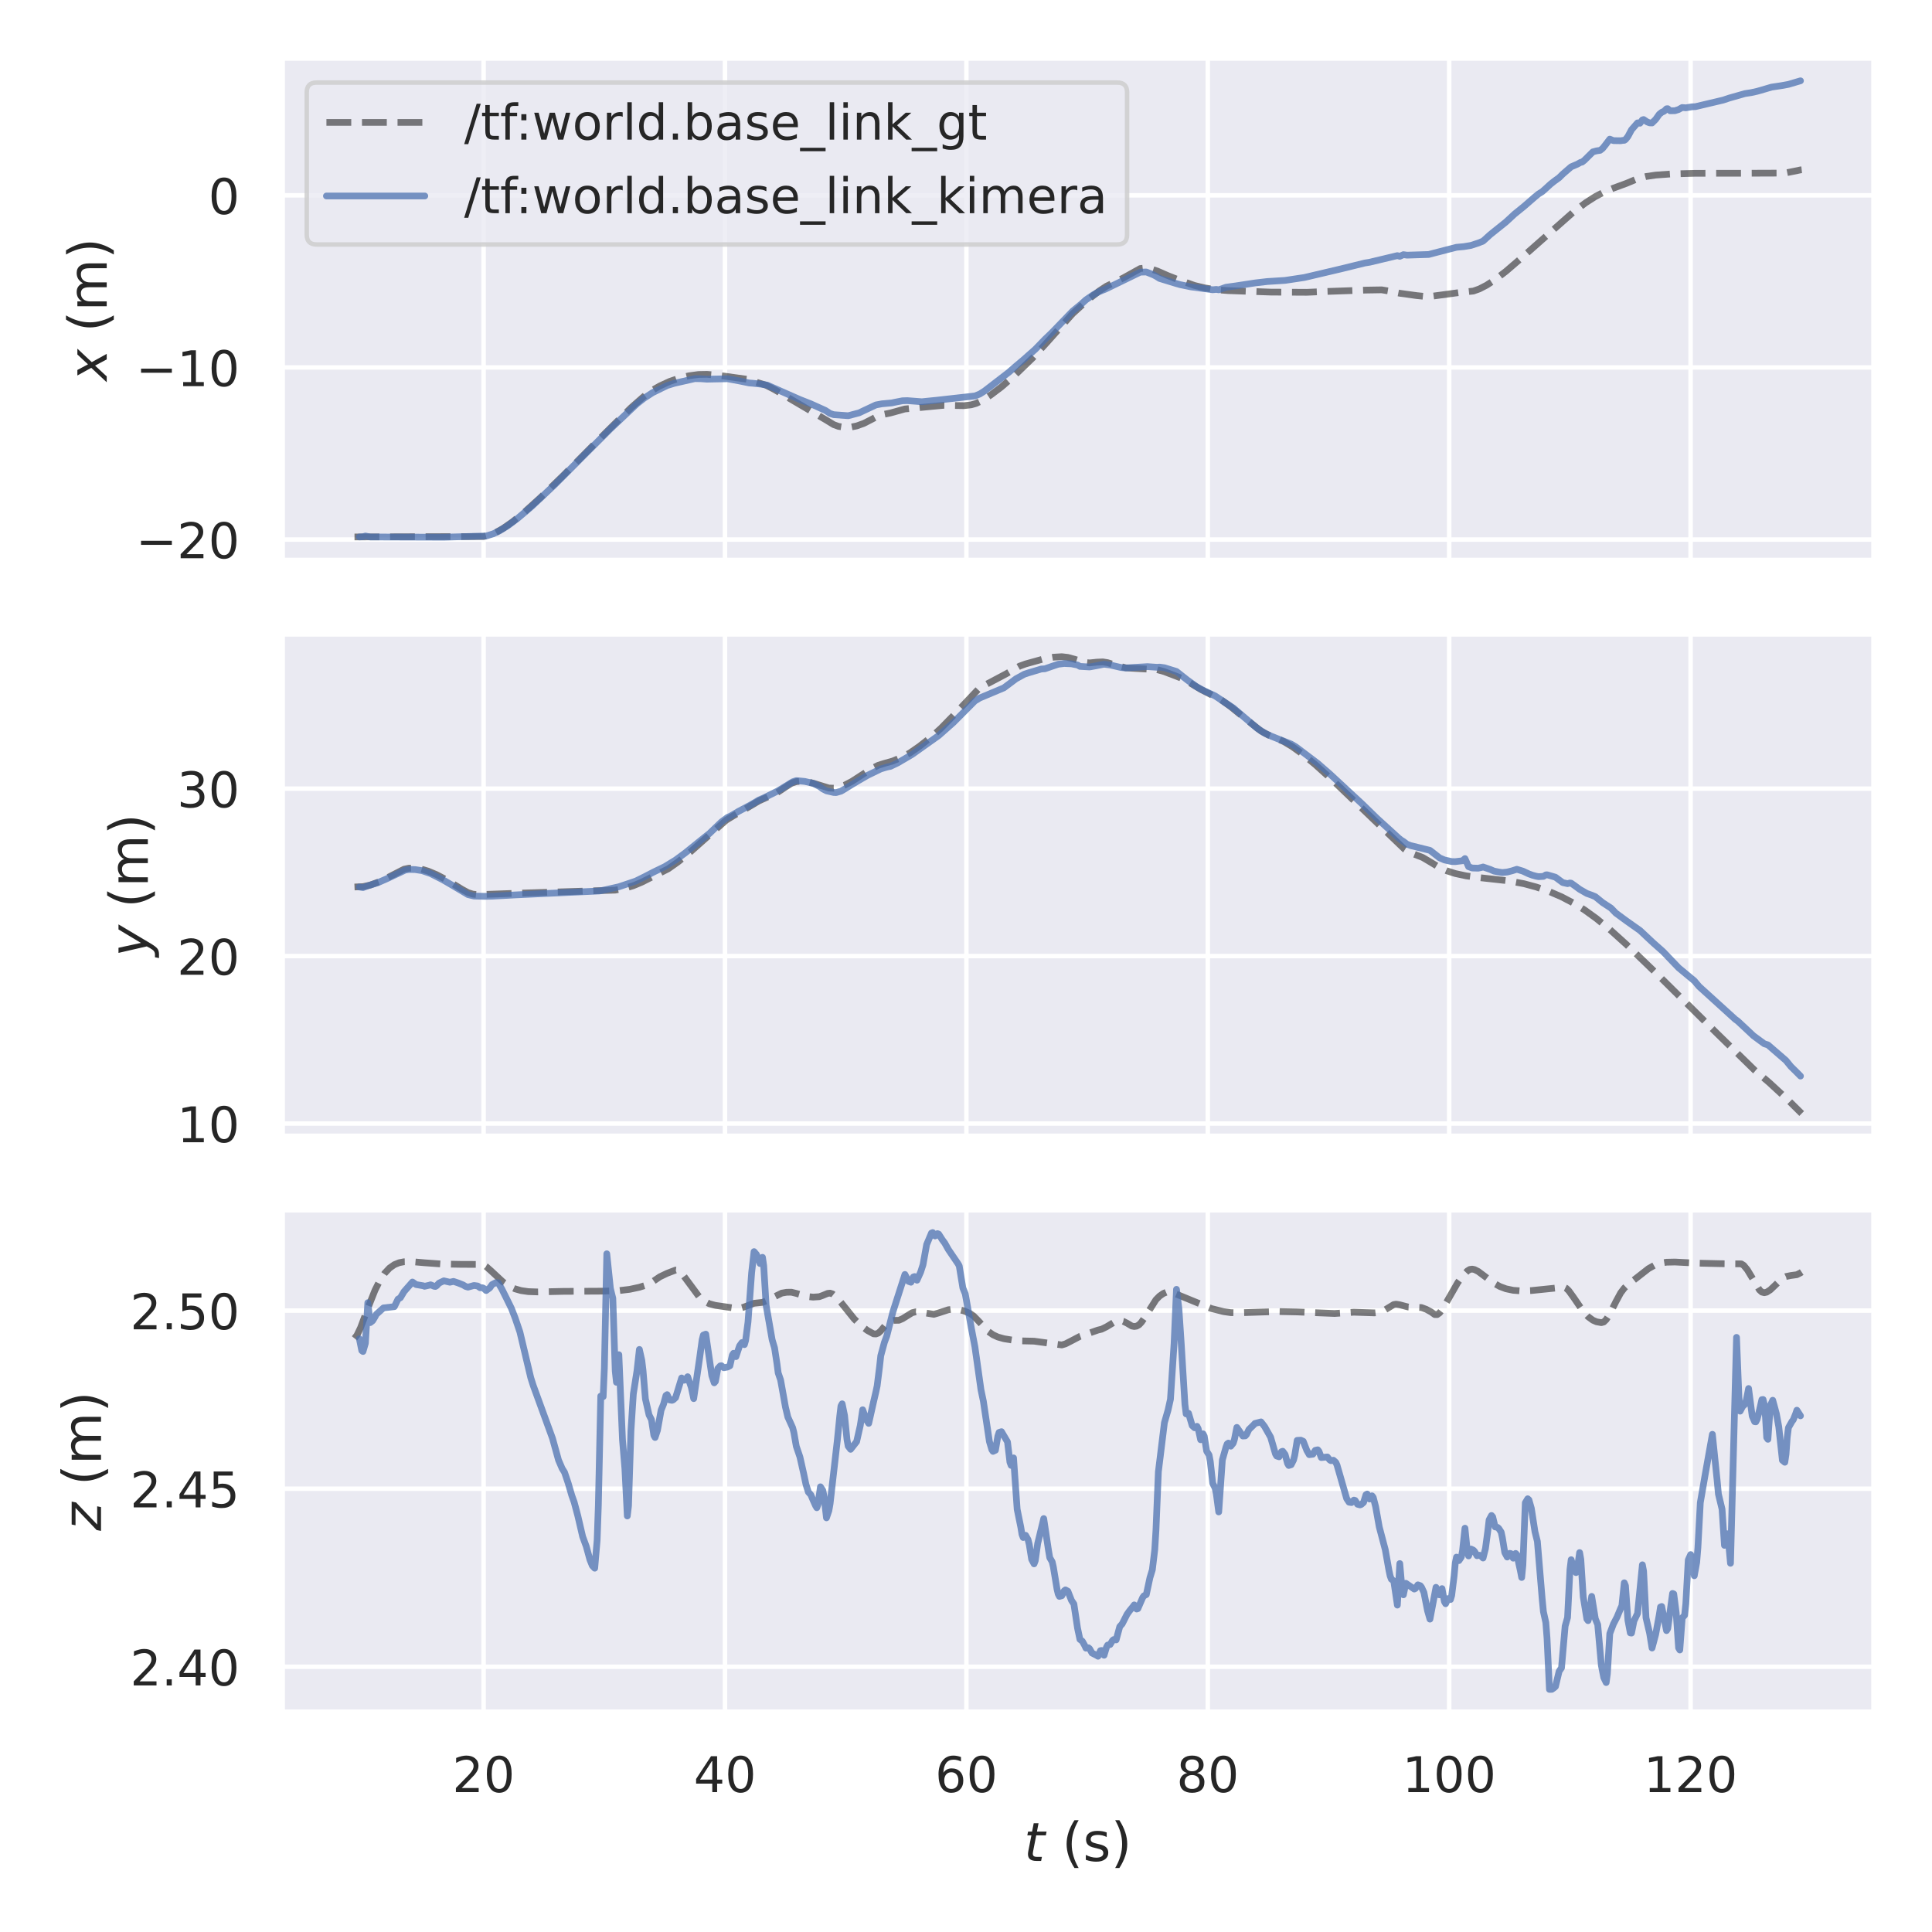 <?xml version="1.0" encoding="utf-8" standalone="no"?>
<!DOCTYPE svg PUBLIC "-//W3C//DTD SVG 1.1//EN"
  "http://www.w3.org/Graphics/SVG/1.1/DTD/svg11.dtd">
<!-- Created with matplotlib (https://matplotlib.org/) -->
<svg height="432pt" version="1.1" viewBox="0 0 432 432" width="432pt" xmlns="http://www.w3.org/2000/svg" xmlns:xlink="http://www.w3.org/1999/xlink">
 <defs>
  <style type="text/css">*{stroke-linecap:butt;stroke-linejoin:round;}</style>
 </defs>
 <g id="figure_1">
  <g id="patch_1">
   <path d="M 0 432 
L 432 432 
L 432 0 
L 0 0 
z
" style="fill:#ffffff;"/>
  </g>
  <g id="axes_1">
   <g id="patch_2">
    <path d="M 63.09 125.326 
L 419.04 125.326 
L 419.04 12.96 
L 63.09 12.96 
z
" style="fill:#eaeaf2;"/>
   </g>
   <g id="matplotlib.axis_1">
    <g id="xtick_1">
     <g id="line2d_1">
      <path clip-path="url(#p1e4a006142)" d="M 108.134 125.326 
L 108.134 12.96 
" style="fill:none;stroke:#ffffff;stroke-linecap:round;"/>
     </g>
    </g>
    <g id="xtick_2">
     <g id="line2d_2">
      <path clip-path="url(#p1e4a006142)" d="M 162.11 125.326 
L 162.11 12.96 
" style="fill:none;stroke:#ffffff;stroke-linecap:round;"/>
     </g>
    </g>
    <g id="xtick_3">
     <g id="line2d_3">
      <path clip-path="url(#p1e4a006142)" d="M 216.087 125.326 
L 216.087 12.96 
" style="fill:none;stroke:#ffffff;stroke-linecap:round;"/>
     </g>
    </g>
    <g id="xtick_4">
     <g id="line2d_4">
      <path clip-path="url(#p1e4a006142)" d="M 270.064 125.326 
L 270.064 12.96 
" style="fill:none;stroke:#ffffff;stroke-linecap:round;"/>
     </g>
    </g>
    <g id="xtick_5">
     <g id="line2d_5">
      <path clip-path="url(#p1e4a006142)" d="M 324.041 125.326 
L 324.041 12.96 
" style="fill:none;stroke:#ffffff;stroke-linecap:round;"/>
     </g>
    </g>
    <g id="xtick_6">
     <g id="line2d_6">
      <path clip-path="url(#p1e4a006142)" d="M 378.018 125.326 
L 378.018 12.96 
" style="fill:none;stroke:#ffffff;stroke-linecap:round;"/>
     </g>
    </g>
   </g>
   <g id="matplotlib.axis_2">
    <g id="ytick_1">
     <g id="line2d_7">
      <path clip-path="url(#p1e4a006142)" d="M 63.09 120.645 
L 419.04 120.645 
" style="fill:none;stroke:#ffffff;stroke-linecap:round;"/>
     </g>
     <g id="text_1">
      <!-- −20 -->
      <g style="fill:#262626;" transform="translate(30.375 124.824)scale(0.11 -0.11)">
       <defs>
        <path d="M 10.594 35.5 
L 73.188 35.5 
L 73.188 27.203 
L 10.594 27.203 
z
" id="DejaVuSans-8722"/>
        <path d="M 19.188 8.297 
L 53.609 8.297 
L 53.609 0 
L 7.328 0 
L 7.328 8.297 
Q 12.938 14.109 22.625 23.891 
Q 32.328 33.688 34.812 36.531 
Q 39.547 41.844 41.422 45.531 
Q 43.312 49.219 43.312 52.781 
Q 43.312 58.594 39.234 62.25 
Q 35.156 65.922 28.609 65.922 
Q 23.969 65.922 18.812 64.312 
Q 13.672 62.703 7.812 59.422 
L 7.812 69.391 
Q 13.766 71.781 18.938 73 
Q 24.125 74.219 28.422 74.219 
Q 39.75 74.219 46.484 68.547 
Q 53.219 62.891 53.219 53.422 
Q 53.219 48.922 51.531 44.891 
Q 49.859 40.875 45.406 35.406 
Q 44.188 33.984 37.641 27.219 
Q 31.109 20.453 19.188 8.297 
z
" id="DejaVuSans-50"/>
        <path d="M 31.781 66.406 
Q 24.172 66.406 20.328 58.906 
Q 16.5 51.422 16.5 36.375 
Q 16.5 21.391 20.328 13.891 
Q 24.172 6.391 31.781 6.391 
Q 39.453 6.391 43.281 13.891 
Q 47.125 21.391 47.125 36.375 
Q 47.125 51.422 43.281 58.906 
Q 39.453 66.406 31.781 66.406 
z
M 31.781 74.219 
Q 44.047 74.219 50.516 64.516 
Q 56.984 54.828 56.984 36.375 
Q 56.984 17.969 50.516 8.266 
Q 44.047 -1.422 31.781 -1.422 
Q 19.531 -1.422 13.062 8.266 
Q 6.594 17.969 6.594 36.375 
Q 6.594 54.828 13.062 64.516 
Q 19.531 74.219 31.781 74.219 
z
" id="DejaVuSans-48"/>
       </defs>
       <use xlink:href="#DejaVuSans-8722"/>
       <use x="83.789" xlink:href="#DejaVuSans-50"/>
       <use x="147.412" xlink:href="#DejaVuSans-48"/>
      </g>
     </g>
    </g>
    <g id="ytick_2">
     <g id="line2d_8">
      <path clip-path="url(#p1e4a006142)" d="M 63.09 82.16 
L 419.04 82.16 
" style="fill:none;stroke:#ffffff;stroke-linecap:round;"/>
     </g>
     <g id="text_2">
      <!-- −10 -->
      <g style="fill:#262626;" transform="translate(30.375 86.339)scale(0.11 -0.11)">
       <defs>
        <path d="M 12.406 8.297 
L 28.516 8.297 
L 28.516 63.922 
L 10.984 60.406 
L 10.984 69.391 
L 28.422 72.906 
L 38.281 72.906 
L 38.281 8.297 
L 54.391 8.297 
L 54.391 0 
L 12.406 0 
z
" id="DejaVuSans-49"/>
       </defs>
       <use xlink:href="#DejaVuSans-8722"/>
       <use x="83.789" xlink:href="#DejaVuSans-49"/>
       <use x="147.412" xlink:href="#DejaVuSans-48"/>
      </g>
     </g>
    </g>
    <g id="ytick_3">
     <g id="line2d_9">
      <path clip-path="url(#p1e4a006142)" d="M 63.09 43.675 
L 419.04 43.675 
" style="fill:none;stroke:#ffffff;stroke-linecap:round;"/>
     </g>
     <g id="text_3">
      <!-- 0 -->
      <g style="fill:#262626;" transform="translate(46.591 47.854)scale(0.11 -0.11)">
       <use xlink:href="#DejaVuSans-48"/>
      </g>
     </g>
    </g>
    <g id="text_4">
     <!-- $x$ (m) -->
     <g style="fill:#262626;" transform="translate(23.879 85.163)rotate(-90)scale(0.12 -0.12)">
      <defs>
       <path d="M 60.016 54.688 
L 34.906 27.875 
L 50.297 0 
L 39.984 0 
L 28.422 21.688 
L 8.297 0 
L -2.594 0 
L 24.312 28.812 
L 10.016 54.688 
L 20.312 54.688 
L 30.812 34.906 
L 49.125 54.688 
z
" id="DejaVuSans-Oblique-120"/>
       <path id="DejaVuSans-32"/>
       <path d="M 31 75.875 
Q 24.469 64.656 21.281 53.656 
Q 18.109 42.672 18.109 31.391 
Q 18.109 20.125 21.312 9.062 
Q 24.516 -2 31 -13.188 
L 23.188 -13.188 
Q 15.875 -1.703 12.234 9.375 
Q 8.594 20.453 8.594 31.391 
Q 8.594 42.281 12.203 53.312 
Q 15.828 64.359 23.188 75.875 
z
" id="DejaVuSans-40"/>
       <path d="M 52 44.188 
Q 55.375 50.25 60.062 53.125 
Q 64.75 56 71.094 56 
Q 79.641 56 84.281 50.016 
Q 88.922 44.047 88.922 33.016 
L 88.922 0 
L 79.891 0 
L 79.891 32.719 
Q 79.891 40.578 77.094 44.375 
Q 74.312 48.188 68.609 48.188 
Q 61.625 48.188 57.562 43.547 
Q 53.516 38.922 53.516 30.906 
L 53.516 0 
L 44.484 0 
L 44.484 32.719 
Q 44.484 40.625 41.703 44.406 
Q 38.922 48.188 33.109 48.188 
Q 26.219 48.188 22.156 43.531 
Q 18.109 38.875 18.109 30.906 
L 18.109 0 
L 9.078 0 
L 9.078 54.688 
L 18.109 54.688 
L 18.109 46.188 
Q 21.188 51.219 25.484 53.609 
Q 29.781 56 35.688 56 
Q 41.656 56 45.828 52.969 
Q 50 49.953 52 44.188 
z
" id="DejaVuSans-109"/>
       <path d="M 8.016 75.875 
L 15.828 75.875 
Q 23.141 64.359 26.781 53.312 
Q 30.422 42.281 30.422 31.391 
Q 30.422 20.453 26.781 9.375 
Q 23.141 -1.703 15.828 -13.188 
L 8.016 -13.188 
Q 14.5 -2 17.703 9.062 
Q 20.906 20.125 20.906 31.391 
Q 20.906 42.672 17.703 53.656 
Q 14.5 64.656 8.016 75.875 
z
" id="DejaVuSans-41"/>
      </defs>
      <use transform="translate(0 0.125)" xlink:href="#DejaVuSans-Oblique-120"/>
      <use transform="translate(59.18 0.125)" xlink:href="#DejaVuSans-32"/>
      <use transform="translate(90.967 0.125)" xlink:href="#DejaVuSans-40"/>
      <use transform="translate(129.98 0.125)" xlink:href="#DejaVuSans-109"/>
      <use transform="translate(227.393 0.125)" xlink:href="#DejaVuSans-41"/>
     </g>
    </g>
   </g>
   <g id="line2d_10">
    <path clip-path="url(#p1e4a006142)" d="M 79.27 120.063 
L 108.147 119.968 
L 109.497 119.64 
L 110.846 119.078 
L 112.465 118.168 
L 114.624 116.662 
L 117.323 114.463 
L 120.832 111.286 
L 125.959 106.314 
L 135.405 96.79 
L 141.073 91.197 
L 144.042 88.586 
L 145.661 87.377 
L 147.55 86.301 
L 149.709 85.301 
L 151.868 84.557 
L 154.027 84.032 
L 156.186 83.738 
L 158.076 83.704 
L 160.505 83.902 
L 166.982 84.797 
L 171.3 86.139 
L 173.189 87.115 
L 184.794 93.956 
L 186.413 94.949 
L 187.493 95.34 
L 188.842 95.554 
L 190.192 95.513 
L 191.541 95.247 
L 193.161 94.667 
L 194.78 93.837 
L 196.399 92.975 
L 197.479 92.677 
L 199.098 92.347 
L 202.337 91.449 
L 210.973 90.632 
L 215.561 90.708 
L 217.18 90.517 
L 218.26 90.208 
L 219.609 89.567 
L 221.498 88.348 
L 223.927 86.513 
L 226.626 84.173 
L 230.944 80.001 
L 233.913 76.765 
L 239.851 70.125 
L 243.089 67.176 
L 245.788 65.062 
L 247.407 63.996 
L 249.027 63.218 
L 251.186 62.149 
L 254.964 60.045 
L 256.044 59.922 
L 257.123 60.071 
L 258.742 60.587 
L 261.171 61.649 
L 263.6 62.599 
L 267.109 63.835 
L 269.268 64.358 
L 271.967 64.781 
L 274.666 64.984 
L 284.111 65.314 
L 292.208 65.36 
L 295.986 65.192 
L 300.574 65.034 
L 305.432 64.867 
L 308.941 64.808 
L 310.56 65.079 
L 312.989 65.573 
L 316.767 66.095 
L 318.657 66.284 
L 320.276 66.228 
L 326.213 65.425 
L 329.452 65.08 
L 330.801 64.6 
L 332.421 63.764 
L 334.31 62.528 
L 336.739 60.661 
L 339.977 57.876 
L 351.852 47.379 
L 354.551 45.343 
L 356.71 43.957 
L 358.869 42.833 
L 360.759 42.073 
L 363.727 40.98 
L 366.156 39.962 
L 368.045 39.468 
L 370.204 39.15 
L 373.713 38.895 
L 379.111 38.751 
L 389.366 38.738 
L 399.082 38.703 
L 400.701 38.382 
L 402.591 37.992 
L 402.86 37.963 
L 402.86 37.963 
" style="fill:none;stroke:#000000;stroke-dasharray:5.55,2.4;stroke-dashoffset:0;stroke-opacity:0.5;stroke-width:1.5;"/>
   </g>
   <g id="line2d_11">
    <path clip-path="url(#p1e4a006142)" d="M 80.354 120.063 
L 81.164 120.021 
L 81.703 119.858 
L 82.783 120.068 
L 99.246 120.12 
L 108.692 119.855 
L 110.311 119.352 
L 111.66 118.709 
L 113.55 117.546 
L 115.709 115.928 
L 118.947 113.176 
L 124.075 108.33 
L 129.203 103.178 
L 136.49 95.888 
L 142.427 90.28 
L 144.047 89.014 
L 145.936 87.789 
L 149.174 86.2 
L 150.794 85.704 
L 155.382 84.661 
L 156.731 84.689 
L 158.081 84.786 
L 162.669 84.691 
L 163.748 84.89 
L 165.637 85.242 
L 167.526 85.635 
L 168.336 85.697 
L 170.225 85.903 
L 171.575 86.121 
L 176.433 88.271 
L 178.862 89.341 
L 181.291 90.299 
L 184.529 91.758 
L 185.609 92.455 
L 186.418 92.721 
L 189.657 92.958 
L 192.086 92.321 
L 193.435 91.681 
L 195.864 90.541 
L 197.214 90.29 
L 199.373 90.097 
L 200.182 89.927 
L 201.802 89.613 
L 202.881 89.581 
L 206.12 89.829 
L 209.628 89.473 
L 217.995 88.536 
L 219.074 88.109 
L 220.154 87.423 
L 225.552 83.261 
L 227.171 81.855 
L 228.79 80.497 
L 231.489 78.103 
L 233.108 76.434 
L 233.648 75.874 
L 235.267 74.32 
L 239.855 69.562 
L 241.745 68.013 
L 242.824 67.041 
L 244.443 65.93 
L 245.793 65.198 
L 246.602 64.871 
L 247.142 64.662 
L 254.969 60.857 
L 256.318 60.815 
L 257.938 61.471 
L 258.477 61.757 
L 259.287 62.263 
L 262.796 63.338 
L 263.875 63.647 
L 266.304 64.147 
L 271.162 64.792 
L 271.972 64.71 
L 272.511 64.802 
L 274.131 64.228 
L 276.29 63.931 
L 280.608 63.269 
L 283.307 62.955 
L 287.355 62.696 
L 291.673 62.045 
L 300.04 60.075 
L 305.167 58.812 
L 306.247 58.638 
L 312.454 57.156 
L 312.994 57.315 
L 313.804 56.943 
L 314.613 57.055 
L 319.471 56.901 
L 320.821 56.543 
L 325.678 55.292 
L 327.298 55.146 
L 328.917 54.876 
L 330.536 54.345 
L 331.616 53.909 
L 333.235 52.44 
L 336.744 49.63 
L 338.633 47.88 
L 340.792 46.129 
L 343.221 44.019 
L 344.031 43.362 
L 344.84 42.858 
L 345.38 42.382 
L 346.729 41.15 
L 347.539 40.509 
L 348.619 39.732 
L 349.428 38.936 
L 350.238 38.229 
L 351.317 37.299 
L 352.667 36.726 
L 353.477 36.281 
L 353.746 36.252 
L 354.286 35.824 
L 356.175 33.954 
L 356.985 33.737 
L 357.795 33.616 
L 358.334 33.197 
L 358.874 32.533 
L 359.954 31.108 
L 360.763 31.445 
L 362.383 31.471 
L 362.922 31.385 
L 363.192 31.377 
L 363.462 31.203 
L 364.002 30.523 
L 364.812 29.012 
L 366.161 27.471 
L 366.701 27.555 
L 367.241 26.812 
L 367.511 26.729 
L 368.32 27.27 
L 368.86 27.476 
L 369.4 27.493 
L 370.209 26.693 
L 371.019 25.551 
L 371.559 25.119 
L 372.099 24.865 
L 372.638 24.325 
L 372.908 24.307 
L 373.448 24.771 
L 374.527 24.753 
L 375.337 24.493 
L 376.147 24.037 
L 376.956 24.108 
L 378.306 23.885 
L 379.116 23.843 
L 385.323 22.374 
L 386.672 21.923 
L 390.181 20.926 
L 391.53 20.719 
L 392.88 20.422 
L 393.689 20.197 
L 396.118 19.481 
L 398.277 19.16 
L 399.897 18.867 
L 401.786 18.304 
L 402.595 18.068 
L 402.595 18.068 
" style="fill:none;stroke:#4c72b0;stroke-linecap:round;stroke-opacity:0.75;stroke-width:1.5;"/>
   </g>
   <g id="patch_3">
    <path d="M 63.09 125.326 
L 63.09 12.96 
" style="fill:none;stroke:#ffffff;stroke-linecap:square;stroke-linejoin:miter;stroke-width:1.25;"/>
   </g>
   <g id="patch_4">
    <path d="M 419.04 125.326 
L 419.04 12.96 
" style="fill:none;stroke:#ffffff;stroke-linecap:square;stroke-linejoin:miter;stroke-width:1.25;"/>
   </g>
   <g id="patch_5">
    <path d="M 63.09 125.326 
L 419.04 125.326 
" style="fill:none;stroke:#ffffff;stroke-linecap:square;stroke-linejoin:miter;stroke-width:1.25;"/>
   </g>
   <g id="patch_6">
    <path d="M 63.09 12.96 
L 419.04 12.96 
" style="fill:none;stroke:#ffffff;stroke-linecap:square;stroke-linejoin:miter;stroke-width:1.25;"/>
   </g>
   <g id="legend_1">
    <g id="patch_7">
     <path d="M 70.79 54.664 
L 249.818 54.664 
Q 252.018 54.664 252.018 52.464 
L 252.018 20.66 
Q 252.018 18.46 249.818 18.46 
L 70.79 18.46 
Q 68.59 18.46 68.59 20.66 
L 68.59 52.464 
Q 68.59 54.664 70.79 54.664 
z
" style="fill:#eaeaf2;opacity:0.8;stroke:#cccccc;stroke-linejoin:miter;"/>
    </g>
    <g id="line2d_12">
     <path d="M 72.99 27.368 
L 94.99 27.368 
" style="fill:none;stroke:#000000;stroke-dasharray:5.55,2.4;stroke-dashoffset:0;stroke-opacity:0.5;stroke-width:1.5;"/>
    </g>
    <g id="line2d_13"/>
    <g id="text_5">
     <!-- /tf:world.base_link_gt -->
     <g style="fill:#262626;" transform="translate(103.79 31.218)scale(0.11 -0.11)">
      <defs>
       <path d="M 25.391 72.906 
L 33.688 72.906 
L 8.297 -9.281 
L 0 -9.281 
z
" id="DejaVuSans-47"/>
       <path d="M 18.312 70.219 
L 18.312 54.688 
L 36.812 54.688 
L 36.812 47.703 
L 18.312 47.703 
L 18.312 18.016 
Q 18.312 11.328 20.141 9.422 
Q 21.969 7.516 27.594 7.516 
L 36.812 7.516 
L 36.812 0 
L 27.594 0 
Q 17.188 0 13.234 3.875 
Q 9.281 7.766 9.281 18.016 
L 9.281 47.703 
L 2.688 47.703 
L 2.688 54.688 
L 9.281 54.688 
L 9.281 70.219 
z
" id="DejaVuSans-116"/>
       <path d="M 37.109 75.984 
L 37.109 68.5 
L 28.516 68.5 
Q 23.688 68.5 21.797 66.547 
Q 19.922 64.594 19.922 59.516 
L 19.922 54.688 
L 34.719 54.688 
L 34.719 47.703 
L 19.922 47.703 
L 19.922 0 
L 10.891 0 
L 10.891 47.703 
L 2.297 47.703 
L 2.297 54.688 
L 10.891 54.688 
L 10.891 58.5 
Q 10.891 67.625 15.141 71.797 
Q 19.391 75.984 28.609 75.984 
z
" id="DejaVuSans-102"/>
       <path d="M 11.719 12.406 
L 22.016 12.406 
L 22.016 0 
L 11.719 0 
z
M 11.719 51.703 
L 22.016 51.703 
L 22.016 39.312 
L 11.719 39.312 
z
" id="DejaVuSans-58"/>
       <path d="M 4.203 54.688 
L 13.188 54.688 
L 24.422 12.016 
L 35.594 54.688 
L 46.188 54.688 
L 57.422 12.016 
L 68.609 54.688 
L 77.594 54.688 
L 63.281 0 
L 52.688 0 
L 40.922 44.828 
L 29.109 0 
L 18.5 0 
z
" id="DejaVuSans-119"/>
       <path d="M 30.609 48.391 
Q 23.391 48.391 19.188 42.75 
Q 14.984 37.109 14.984 27.297 
Q 14.984 17.484 19.156 11.844 
Q 23.344 6.203 30.609 6.203 
Q 37.797 6.203 41.984 11.859 
Q 46.188 17.531 46.188 27.297 
Q 46.188 37.016 41.984 42.703 
Q 37.797 48.391 30.609 48.391 
z
M 30.609 56 
Q 42.328 56 49.016 48.375 
Q 55.719 40.766 55.719 27.297 
Q 55.719 13.875 49.016 6.219 
Q 42.328 -1.422 30.609 -1.422 
Q 18.844 -1.422 12.172 6.219 
Q 5.516 13.875 5.516 27.297 
Q 5.516 40.766 12.172 48.375 
Q 18.844 56 30.609 56 
z
" id="DejaVuSans-111"/>
       <path d="M 41.109 46.297 
Q 39.594 47.172 37.812 47.578 
Q 36.031 48 33.891 48 
Q 26.266 48 22.188 43.047 
Q 18.109 38.094 18.109 28.812 
L 18.109 0 
L 9.078 0 
L 9.078 54.688 
L 18.109 54.688 
L 18.109 46.188 
Q 20.953 51.172 25.484 53.578 
Q 30.031 56 36.531 56 
Q 37.453 56 38.578 55.875 
Q 39.703 55.766 41.062 55.516 
z
" id="DejaVuSans-114"/>
       <path d="M 9.422 75.984 
L 18.406 75.984 
L 18.406 0 
L 9.422 0 
z
" id="DejaVuSans-108"/>
       <path d="M 45.406 46.391 
L 45.406 75.984 
L 54.391 75.984 
L 54.391 0 
L 45.406 0 
L 45.406 8.203 
Q 42.578 3.328 38.25 0.953 
Q 33.938 -1.422 27.875 -1.422 
Q 17.969 -1.422 11.734 6.484 
Q 5.516 14.406 5.516 27.297 
Q 5.516 40.188 11.734 48.094 
Q 17.969 56 27.875 56 
Q 33.938 56 38.25 53.625 
Q 42.578 51.266 45.406 46.391 
z
M 14.797 27.297 
Q 14.797 17.391 18.875 11.75 
Q 22.953 6.109 30.078 6.109 
Q 37.203 6.109 41.297 11.75 
Q 45.406 17.391 45.406 27.297 
Q 45.406 37.203 41.297 42.844 
Q 37.203 48.484 30.078 48.484 
Q 22.953 48.484 18.875 42.844 
Q 14.797 37.203 14.797 27.297 
z
" id="DejaVuSans-100"/>
       <path d="M 10.688 12.406 
L 21 12.406 
L 21 0 
L 10.688 0 
z
" id="DejaVuSans-46"/>
       <path d="M 48.688 27.297 
Q 48.688 37.203 44.609 42.844 
Q 40.531 48.484 33.406 48.484 
Q 26.266 48.484 22.188 42.844 
Q 18.109 37.203 18.109 27.297 
Q 18.109 17.391 22.188 11.75 
Q 26.266 6.109 33.406 6.109 
Q 40.531 6.109 44.609 11.75 
Q 48.688 17.391 48.688 27.297 
z
M 18.109 46.391 
Q 20.953 51.266 25.266 53.625 
Q 29.594 56 35.594 56 
Q 45.562 56 51.781 48.094 
Q 58.016 40.188 58.016 27.297 
Q 58.016 14.406 51.781 6.484 
Q 45.562 -1.422 35.594 -1.422 
Q 29.594 -1.422 25.266 0.953 
Q 20.953 3.328 18.109 8.203 
L 18.109 0 
L 9.078 0 
L 9.078 75.984 
L 18.109 75.984 
z
" id="DejaVuSans-98"/>
       <path d="M 34.281 27.484 
Q 23.391 27.484 19.188 25 
Q 14.984 22.516 14.984 16.5 
Q 14.984 11.719 18.141 8.906 
Q 21.297 6.109 26.703 6.109 
Q 34.188 6.109 38.703 11.406 
Q 43.219 16.703 43.219 25.484 
L 43.219 27.484 
z
M 52.203 31.203 
L 52.203 0 
L 43.219 0 
L 43.219 8.297 
Q 40.141 3.328 35.547 0.953 
Q 30.953 -1.422 24.312 -1.422 
Q 15.922 -1.422 10.953 3.297 
Q 6 8.016 6 15.922 
Q 6 25.141 12.172 29.828 
Q 18.359 34.516 30.609 34.516 
L 43.219 34.516 
L 43.219 35.406 
Q 43.219 41.609 39.141 45 
Q 35.062 48.391 27.688 48.391 
Q 23 48.391 18.547 47.266 
Q 14.109 46.141 10.016 43.891 
L 10.016 52.203 
Q 14.938 54.109 19.578 55.047 
Q 24.219 56 28.609 56 
Q 40.484 56 46.344 49.844 
Q 52.203 43.703 52.203 31.203 
z
" id="DejaVuSans-97"/>
       <path d="M 44.281 53.078 
L 44.281 44.578 
Q 40.484 46.531 36.375 47.5 
Q 32.281 48.484 27.875 48.484 
Q 21.188 48.484 17.844 46.438 
Q 14.5 44.391 14.5 40.281 
Q 14.5 37.156 16.891 35.375 
Q 19.281 33.594 26.516 31.984 
L 29.594 31.297 
Q 39.156 29.25 43.188 25.516 
Q 47.219 21.781 47.219 15.094 
Q 47.219 7.469 41.188 3.016 
Q 35.156 -1.422 24.609 -1.422 
Q 20.219 -1.422 15.453 -0.562 
Q 10.688 0.297 5.422 2 
L 5.422 11.281 
Q 10.406 8.688 15.234 7.391 
Q 20.062 6.109 24.812 6.109 
Q 31.156 6.109 34.562 8.281 
Q 37.984 10.453 37.984 14.406 
Q 37.984 18.062 35.516 20.016 
Q 33.062 21.969 24.703 23.781 
L 21.578 24.516 
Q 13.234 26.266 9.516 29.906 
Q 5.812 33.547 5.812 39.891 
Q 5.812 47.609 11.281 51.797 
Q 16.75 56 26.812 56 
Q 31.781 56 36.172 55.266 
Q 40.578 54.547 44.281 53.078 
z
" id="DejaVuSans-115"/>
       <path d="M 56.203 29.594 
L 56.203 25.203 
L 14.891 25.203 
Q 15.484 15.922 20.484 11.062 
Q 25.484 6.203 34.422 6.203 
Q 39.594 6.203 44.453 7.469 
Q 49.312 8.734 54.109 11.281 
L 54.109 2.781 
Q 49.266 0.734 44.188 -0.344 
Q 39.109 -1.422 33.891 -1.422 
Q 20.797 -1.422 13.156 6.188 
Q 5.516 13.812 5.516 26.812 
Q 5.516 40.234 12.766 48.109 
Q 20.016 56 32.328 56 
Q 43.359 56 49.781 48.891 
Q 56.203 41.797 56.203 29.594 
z
M 47.219 32.234 
Q 47.125 39.594 43.094 43.984 
Q 39.062 48.391 32.422 48.391 
Q 24.906 48.391 20.391 44.141 
Q 15.875 39.891 15.188 32.172 
z
" id="DejaVuSans-101"/>
       <path d="M 50.984 -16.609 
L 50.984 -23.578 
L -0.984 -23.578 
L -0.984 -16.609 
z
" id="DejaVuSans-95"/>
       <path d="M 9.422 54.688 
L 18.406 54.688 
L 18.406 0 
L 9.422 0 
z
M 9.422 75.984 
L 18.406 75.984 
L 18.406 64.594 
L 9.422 64.594 
z
" id="DejaVuSans-105"/>
       <path d="M 54.891 33.016 
L 54.891 0 
L 45.906 0 
L 45.906 32.719 
Q 45.906 40.484 42.875 44.328 
Q 39.844 48.188 33.797 48.188 
Q 26.516 48.188 22.312 43.547 
Q 18.109 38.922 18.109 30.906 
L 18.109 0 
L 9.078 0 
L 9.078 54.688 
L 18.109 54.688 
L 18.109 46.188 
Q 21.344 51.125 25.703 53.562 
Q 30.078 56 35.797 56 
Q 45.219 56 50.047 50.172 
Q 54.891 44.344 54.891 33.016 
z
" id="DejaVuSans-110"/>
       <path d="M 9.078 75.984 
L 18.109 75.984 
L 18.109 31.109 
L 44.922 54.688 
L 56.391 54.688 
L 27.391 29.109 
L 57.625 0 
L 45.906 0 
L 18.109 26.703 
L 18.109 0 
L 9.078 0 
z
" id="DejaVuSans-107"/>
       <path d="M 45.406 27.984 
Q 45.406 37.75 41.375 43.109 
Q 37.359 48.484 30.078 48.484 
Q 22.859 48.484 18.828 43.109 
Q 14.797 37.75 14.797 27.984 
Q 14.797 18.266 18.828 12.891 
Q 22.859 7.516 30.078 7.516 
Q 37.359 7.516 41.375 12.891 
Q 45.406 18.266 45.406 27.984 
z
M 54.391 6.781 
Q 54.391 -7.172 48.188 -13.984 
Q 42 -20.797 29.203 -20.797 
Q 24.469 -20.797 20.266 -20.094 
Q 16.062 -19.391 12.109 -17.922 
L 12.109 -9.188 
Q 16.062 -11.328 19.922 -12.344 
Q 23.781 -13.375 27.781 -13.375 
Q 36.625 -13.375 41.016 -8.766 
Q 45.406 -4.156 45.406 5.172 
L 45.406 9.625 
Q 42.625 4.781 38.281 2.391 
Q 33.938 0 27.875 0 
Q 17.828 0 11.672 7.656 
Q 5.516 15.328 5.516 27.984 
Q 5.516 40.672 11.672 48.328 
Q 17.828 56 27.875 56 
Q 33.938 56 38.281 53.609 
Q 42.625 51.219 45.406 46.391 
L 45.406 54.688 
L 54.391 54.688 
z
" id="DejaVuSans-103"/>
      </defs>
      <use xlink:href="#DejaVuSans-47"/>
      <use x="33.691" xlink:href="#DejaVuSans-116"/>
      <use x="72.9" xlink:href="#DejaVuSans-102"/>
      <use x="104.48" xlink:href="#DejaVuSans-58"/>
      <use x="138.172" xlink:href="#DejaVuSans-119"/>
      <use x="219.959" xlink:href="#DejaVuSans-111"/>
      <use x="281.141" xlink:href="#DejaVuSans-114"/>
      <use x="322.254" xlink:href="#DejaVuSans-108"/>
      <use x="350.037" xlink:href="#DejaVuSans-100"/>
      <use x="413.514" xlink:href="#DejaVuSans-46"/>
      <use x="445.301" xlink:href="#DejaVuSans-98"/>
      <use x="508.777" xlink:href="#DejaVuSans-97"/>
      <use x="570.057" xlink:href="#DejaVuSans-115"/>
      <use x="622.156" xlink:href="#DejaVuSans-101"/>
      <use x="683.68" xlink:href="#DejaVuSans-95"/>
      <use x="733.68" xlink:href="#DejaVuSans-108"/>
      <use x="761.463" xlink:href="#DejaVuSans-105"/>
      <use x="789.246" xlink:href="#DejaVuSans-110"/>
      <use x="852.625" xlink:href="#DejaVuSans-107"/>
      <use x="910.535" xlink:href="#DejaVuSans-95"/>
      <use x="960.535" xlink:href="#DejaVuSans-103"/>
      <use x="1024.012" xlink:href="#DejaVuSans-116"/>
     </g>
    </g>
    <g id="line2d_14">
     <path d="M 72.99 43.82 
L 94.99 43.82 
" style="fill:none;stroke:#4c72b0;stroke-linecap:round;stroke-opacity:0.75;stroke-width:1.5;"/>
    </g>
    <g id="line2d_15"/>
    <g id="text_6">
     <!-- /tf:world.base_link_kimera -->
     <g style="fill:#262626;" transform="translate(103.79 47.67)scale(0.11 -0.11)">
      <use xlink:href="#DejaVuSans-47"/>
      <use x="33.691" xlink:href="#DejaVuSans-116"/>
      <use x="72.9" xlink:href="#DejaVuSans-102"/>
      <use x="104.48" xlink:href="#DejaVuSans-58"/>
      <use x="138.172" xlink:href="#DejaVuSans-119"/>
      <use x="219.959" xlink:href="#DejaVuSans-111"/>
      <use x="281.141" xlink:href="#DejaVuSans-114"/>
      <use x="322.254" xlink:href="#DejaVuSans-108"/>
      <use x="350.037" xlink:href="#DejaVuSans-100"/>
      <use x="413.514" xlink:href="#DejaVuSans-46"/>
      <use x="445.301" xlink:href="#DejaVuSans-98"/>
      <use x="508.777" xlink:href="#DejaVuSans-97"/>
      <use x="570.057" xlink:href="#DejaVuSans-115"/>
      <use x="622.156" xlink:href="#DejaVuSans-101"/>
      <use x="683.68" xlink:href="#DejaVuSans-95"/>
      <use x="733.68" xlink:href="#DejaVuSans-108"/>
      <use x="761.463" xlink:href="#DejaVuSans-105"/>
      <use x="789.246" xlink:href="#DejaVuSans-110"/>
      <use x="852.625" xlink:href="#DejaVuSans-107"/>
      <use x="910.535" xlink:href="#DejaVuSans-95"/>
      <use x="960.535" xlink:href="#DejaVuSans-107"/>
      <use x="1018.445" xlink:href="#DejaVuSans-105"/>
      <use x="1046.229" xlink:href="#DejaVuSans-109"/>
      <use x="1143.641" xlink:href="#DejaVuSans-101"/>
      <use x="1205.164" xlink:href="#DejaVuSans-114"/>
      <use x="1246.277" xlink:href="#DejaVuSans-97"/>
     </g>
    </g>
   </g>
  </g>
  <g id="axes_2">
   <g id="patch_8">
    <path d="M 63.09 254.093 
L 419.04 254.093 
L 419.04 141.727 
L 63.09 141.727 
z
" style="fill:#eaeaf2;"/>
   </g>
   <g id="matplotlib.axis_3">
    <g id="xtick_7">
     <g id="line2d_16">
      <path clip-path="url(#pd37d425285)" d="M 108.134 254.093 
L 108.134 141.727 
" style="fill:none;stroke:#ffffff;stroke-linecap:round;"/>
     </g>
    </g>
    <g id="xtick_8">
     <g id="line2d_17">
      <path clip-path="url(#pd37d425285)" d="M 162.11 254.093 
L 162.11 141.727 
" style="fill:none;stroke:#ffffff;stroke-linecap:round;"/>
     </g>
    </g>
    <g id="xtick_9">
     <g id="line2d_18">
      <path clip-path="url(#pd37d425285)" d="M 216.087 254.093 
L 216.087 141.727 
" style="fill:none;stroke:#ffffff;stroke-linecap:round;"/>
     </g>
    </g>
    <g id="xtick_10">
     <g id="line2d_19">
      <path clip-path="url(#pd37d425285)" d="M 270.064 254.093 
L 270.064 141.727 
" style="fill:none;stroke:#ffffff;stroke-linecap:round;"/>
     </g>
    </g>
    <g id="xtick_11">
     <g id="line2d_20">
      <path clip-path="url(#pd37d425285)" d="M 324.041 254.093 
L 324.041 141.727 
" style="fill:none;stroke:#ffffff;stroke-linecap:round;"/>
     </g>
    </g>
    <g id="xtick_12">
     <g id="line2d_21">
      <path clip-path="url(#pd37d425285)" d="M 378.018 254.093 
L 378.018 141.727 
" style="fill:none;stroke:#ffffff;stroke-linecap:round;"/>
     </g>
    </g>
   </g>
   <g id="matplotlib.axis_4">
    <g id="ytick_4">
     <g id="line2d_22">
      <path clip-path="url(#pd37d425285)" d="M 63.09 251.228 
L 419.04 251.228 
" style="fill:none;stroke:#ffffff;stroke-linecap:round;"/>
     </g>
     <g id="text_7">
      <!-- 10 -->
      <g style="fill:#262626;" transform="translate(39.593 255.407)scale(0.11 -0.11)">
       <use xlink:href="#DejaVuSans-49"/>
       <use x="63.623" xlink:href="#DejaVuSans-48"/>
      </g>
     </g>
    </g>
    <g id="ytick_5">
     <g id="line2d_23">
      <path clip-path="url(#pd37d425285)" d="M 63.09 213.783 
L 419.04 213.783 
" style="fill:none;stroke:#ffffff;stroke-linecap:round;"/>
     </g>
     <g id="text_8">
      <!-- 20 -->
      <g style="fill:#262626;" transform="translate(39.593 217.962)scale(0.11 -0.11)">
       <use xlink:href="#DejaVuSans-50"/>
       <use x="63.623" xlink:href="#DejaVuSans-48"/>
      </g>
     </g>
    </g>
    <g id="ytick_6">
     <g id="line2d_24">
      <path clip-path="url(#pd37d425285)" d="M 63.09 176.338 
L 419.04 176.338 
" style="fill:none;stroke:#ffffff;stroke-linecap:round;"/>
     </g>
     <g id="text_9">
      <!-- 30 -->
      <g style="fill:#262626;" transform="translate(39.593 180.517)scale(0.11 -0.11)">
       <defs>
        <path d="M 40.578 39.312 
Q 47.656 37.797 51.625 33 
Q 55.609 28.219 55.609 21.188 
Q 55.609 10.406 48.188 4.484 
Q 40.766 -1.422 27.094 -1.422 
Q 22.516 -1.422 17.656 -0.516 
Q 12.797 0.391 7.625 2.203 
L 7.625 11.719 
Q 11.719 9.328 16.594 8.109 
Q 21.484 6.891 26.812 6.891 
Q 36.078 6.891 40.938 10.547 
Q 45.797 14.203 45.797 21.188 
Q 45.797 27.641 41.281 31.266 
Q 36.766 34.906 28.719 34.906 
L 20.219 34.906 
L 20.219 43.016 
L 29.109 43.016 
Q 36.375 43.016 40.234 45.922 
Q 44.094 48.828 44.094 54.297 
Q 44.094 59.906 40.109 62.906 
Q 36.141 65.922 28.719 65.922 
Q 24.656 65.922 20.016 65.031 
Q 15.375 64.156 9.812 62.312 
L 9.812 71.094 
Q 15.438 72.656 20.344 73.438 
Q 25.25 74.219 29.594 74.219 
Q 40.828 74.219 47.359 69.109 
Q 53.906 64.016 53.906 55.328 
Q 53.906 49.266 50.438 45.094 
Q 46.969 40.922 40.578 39.312 
z
" id="DejaVuSans-51"/>
       </defs>
       <use xlink:href="#DejaVuSans-51"/>
       <use x="63.623" xlink:href="#DejaVuSans-48"/>
      </g>
     </g>
    </g>
    <g id="text_10">
     <!-- $y$ (m) -->
     <g style="fill:#262626;" transform="translate(33.072 213.93)rotate(-90)scale(0.12 -0.12)">
      <defs>
       <path d="M 24.812 -5.078 
Q 18.562 -15.578 14.625 -18.188 
Q 10.688 -20.797 4.594 -20.797 
L -2.484 -20.797 
L -0.984 -13.281 
L 4.203 -13.281 
Q 7.953 -13.281 10.594 -11.234 
Q 13.234 -9.188 16.5 -3.219 
L 19.281 2 
L 7.172 54.688 
L 16.703 54.688 
L 25.781 12.797 
L 50.875 54.688 
L 60.297 54.688 
z
" id="DejaVuSans-Oblique-121"/>
      </defs>
      <use transform="translate(0 0.125)" xlink:href="#DejaVuSans-Oblique-121"/>
      <use transform="translate(59.18 0.125)" xlink:href="#DejaVuSans-32"/>
      <use transform="translate(90.967 0.125)" xlink:href="#DejaVuSans-40"/>
      <use transform="translate(129.98 0.125)" xlink:href="#DejaVuSans-109"/>
      <use transform="translate(227.393 0.125)" xlink:href="#DejaVuSans-41"/>
     </g>
    </g>
   </g>
   <g id="line2d_25">
    <path clip-path="url(#pd37d425285)" d="M 79.27 198.331 
L 81.159 198.255 
L 82.778 197.901 
L 84.667 197.211 
L 86.826 196.165 
L 90.335 194.359 
L 91.414 194.131 
L 92.764 194.106 
L 94.113 194.309 
L 95.732 194.785 
L 97.622 195.577 
L 100.051 196.857 
L 103.289 198.851 
L 104.639 199.587 
L 105.718 199.924 
L 106.798 200.053 
L 108.687 199.981 
L 116.783 199.693 
L 137.564 199.035 
L 139.724 198.622 
L 141.613 198.045 
L 143.502 197.253 
L 149.439 194.256 
L 151.598 192.732 
L 154.297 190.545 
L 158.346 186.948 
L 162.394 183.378 
L 164.013 182.39 
L 166.442 181.016 
L 169.681 179.092 
L 173.729 177.256 
L 175.618 176.007 
L 176.968 175.141 
L 178.047 174.778 
L 179.127 174.661 
L 180.476 174.78 
L 182.095 175.2 
L 185.334 176.205 
L 186.413 176.239 
L 187.493 176.053 
L 188.842 175.577 
L 190.462 174.738 
L 192.621 173.34 
L 194.78 171.936 
L 196.399 171.113 
L 197.749 170.692 
L 199.638 170.16 
L 201.257 169.487 
L 203.416 168.383 
L 205.575 166.891 
L 208.274 164.77 
L 210.433 162.814 
L 213.132 160.056 
L 218.8 154.067 
L 219.879 153.378 
L 225.007 150.66 
L 227.976 148.95 
L 229.325 148.457 
L 233.373 147.329 
L 235.532 146.952 
L 237.422 146.838 
L 238.771 146.995 
L 240.39 147.442 
L 242.549 148.109 
L 243.629 148.227 
L 245.248 148.058 
L 246.598 148.001 
L 247.677 148.177 
L 249.836 148.847 
L 251.725 149.325 
L 253.345 149.435 
L 258.742 149.734 
L 260.362 150.186 
L 264.41 151.734 
L 266.299 152.826 
L 268.458 154.13 
L 273.046 156.479 
L 275.205 158.037 
L 279.254 161.319 
L 281.952 163.45 
L 283.572 164.347 
L 285.461 165.106 
L 287.08 165.828 
L 288.969 166.958 
L 291.128 168.517 
L 294.097 170.963 
L 298.145 174.62 
L 304.353 180.57 
L 314.069 189.892 
L 315.148 190.581 
L 316.498 191.11 
L 318.117 191.738 
L 319.736 192.695 
L 321.895 194.003 
L 323.515 194.72 
L 325.404 195.325 
L 327.833 195.848 
L 330.801 196.24 
L 337.279 196.955 
L 340.787 197.605 
L 343.486 198.331 
L 346.455 199.362 
L 349.154 200.528 
L 351.852 201.941 
L 354.281 203.446 
L 356.98 205.395 
L 359.949 207.831 
L 363.727 211.242 
L 370.204 217.492 
L 383.969 231.117 
L 392.335 239.294 
L 395.574 242.043 
L 399.622 245.782 
L 402.86 248.985 
L 402.86 248.985 
" style="fill:none;stroke:#000000;stroke-dasharray:5.55,2.4;stroke-dashoffset:0;stroke-opacity:0.5;stroke-width:1.5;"/>
   </g>
   <g id="line2d_26">
    <path clip-path="url(#pd37d425285)" d="M 80.354 198.331 
L 81.164 198.461 
L 82.243 198.078 
L 84.402 197.401 
L 86.291 196.581 
L 90.61 194.548 
L 91.419 194.418 
L 92.769 194.432 
L 94.388 194.679 
L 96.277 195.329 
L 98.976 196.693 
L 101.675 198.27 
L 104.643 200.036 
L 105.993 200.359 
L 108.422 200.421 
L 110.041 200.386 
L 115.439 200.093 
L 134.061 199.223 
L 135.41 198.946 
L 138.379 198.284 
L 142.157 197.013 
L 144.047 196.08 
L 146.206 194.963 
L 148.635 193.79 
L 151.064 192.303 
L 153.223 190.711 
L 157.541 187.223 
L 158.62 186.378 
L 161.319 183.786 
L 162.669 182.782 
L 163.478 182.402 
L 165.098 181.445 
L 167.796 180.014 
L 169.686 178.895 
L 170.765 178.424 
L 172.114 177.758 
L 173.734 176.952 
L 174.543 176.483 
L 177.242 174.823 
L 178.052 174.548 
L 179.941 174.727 
L 181.83 175.166 
L 183.18 175.825 
L 183.989 176.41 
L 184.799 176.83 
L 186.418 177.198 
L 186.958 177.221 
L 188.038 176.912 
L 188.847 176.442 
L 190.467 175.434 
L 192.086 174.471 
L 193.975 173.375 
L 196.944 171.93 
L 198.023 171.606 
L 198.563 171.463 
L 199.103 171.363 
L 200.722 170.591 
L 203.961 168.69 
L 209.898 164.468 
L 213.137 161.599 
L 217.995 156.722 
L 219.074 156.074 
L 224.472 153.805 
L 225.821 152.8 
L 227.171 151.786 
L 229.06 150.751 
L 229.87 150.482 
L 232.838 149.592 
L 233.648 149.541 
L 235.267 148.977 
L 236.617 148.524 
L 237.966 148.361 
L 239.585 148.435 
L 240.395 148.6 
L 240.935 148.697 
L 241.475 149.009 
L 243.634 149.135 
L 245.253 148.838 
L 246.872 148.517 
L 248.222 148.691 
L 250.651 149.253 
L 251.73 149.365 
L 253.619 149.235 
L 256.588 149.058 
L 258.747 149.207 
L 259.287 149.165 
L 260.367 149.31 
L 263.065 150.143 
L 265.494 152.061 
L 267.653 153.615 
L 269.273 154.479 
L 271.702 155.609 
L 275.75 158.291 
L 281.148 162.88 
L 282.767 163.926 
L 284.386 164.669 
L 288.704 166.379 
L 289.784 167.021 
L 294.642 170.697 
L 297.341 173.047 
L 304.628 179.803 
L 307.866 182.957 
L 311.105 185.907 
L 312.724 187.384 
L 313.264 187.825 
L 313.804 188.154 
L 314.613 188.771 
L 315.423 189.074 
L 319.741 190.142 
L 321.9 191.823 
L 322.98 192.286 
L 324.599 192.647 
L 325.409 192.661 
L 327.028 192.467 
L 327.568 191.98 
L 328.377 193.796 
L 329.187 194.089 
L 330.536 194.13 
L 331.346 193.949 
L 331.616 193.857 
L 333.235 194.411 
L 334.045 194.772 
L 335.124 194.986 
L 335.934 195.1 
L 337.014 194.989 
L 338.093 194.717 
L 339.173 194.375 
L 340.522 194.786 
L 341.872 195.415 
L 342.681 195.707 
L 343.491 195.927 
L 344.031 196.022 
L 345.11 195.962 
L 345.65 195.627 
L 345.92 195.597 
L 346.999 195.911 
L 347.809 196.148 
L 349.428 197.345 
L 350.508 197.589 
L 351.048 197.435 
L 351.317 197.481 
L 352.127 198.051 
L 353.207 198.846 
L 354.826 199.778 
L 355.905 200.161 
L 356.715 200.499 
L 358.334 201.815 
L 360.224 203.054 
L 361.303 204.171 
L 363.732 205.956 
L 366.701 208.051 
L 369.67 210.835 
L 371.829 212.741 
L 375.337 216.399 
L 378.846 219.31 
L 379.925 220.584 
L 388.022 227.934 
L 388.561 228.316 
L 391.26 230.84 
L 392.07 231.602 
L 394.499 233.39 
L 395.309 233.637 
L 399.357 237.142 
L 400.436 238.466 
L 401.786 239.797 
L 402.595 240.615 
L 402.595 240.615 
" style="fill:none;stroke:#4c72b0;stroke-linecap:round;stroke-opacity:0.75;stroke-width:1.5;"/>
   </g>
   <g id="patch_9">
    <path d="M 63.09 254.093 
L 63.09 141.727 
" style="fill:none;stroke:#ffffff;stroke-linecap:square;stroke-linejoin:miter;stroke-width:1.25;"/>
   </g>
   <g id="patch_10">
    <path d="M 419.04 254.093 
L 419.04 141.727 
" style="fill:none;stroke:#ffffff;stroke-linecap:square;stroke-linejoin:miter;stroke-width:1.25;"/>
   </g>
   <g id="patch_11">
    <path d="M 63.09 254.093 
L 419.04 254.093 
" style="fill:none;stroke:#ffffff;stroke-linecap:square;stroke-linejoin:miter;stroke-width:1.25;"/>
   </g>
   <g id="patch_12">
    <path d="M 63.09 141.727 
L 419.04 141.727 
" style="fill:none;stroke:#ffffff;stroke-linecap:square;stroke-linejoin:miter;stroke-width:1.25;"/>
   </g>
  </g>
  <g id="axes_3">
   <g id="patch_13">
    <path d="M 63.09 382.86 
L 419.04 382.86 
L 419.04 270.494 
L 63.09 270.494 
z
" style="fill:#eaeaf2;"/>
   </g>
   <g id="matplotlib.axis_5">
    <g id="xtick_13">
     <g id="line2d_27">
      <path clip-path="url(#p09551a439d)" d="M 108.134 382.86 
L 108.134 270.494 
" style="fill:none;stroke:#ffffff;stroke-linecap:round;"/>
     </g>
     <g id="text_11">
      <!-- 20 -->
      <g style="fill:#262626;" transform="translate(101.135 400.718)scale(0.11 -0.11)">
       <use xlink:href="#DejaVuSans-50"/>
       <use x="63.623" xlink:href="#DejaVuSans-48"/>
      </g>
     </g>
    </g>
    <g id="xtick_14">
     <g id="line2d_28">
      <path clip-path="url(#p09551a439d)" d="M 162.11 382.86 
L 162.11 270.494 
" style="fill:none;stroke:#ffffff;stroke-linecap:round;"/>
     </g>
     <g id="text_12">
      <!-- 40 -->
      <g style="fill:#262626;" transform="translate(155.112 400.718)scale(0.11 -0.11)">
       <defs>
        <path d="M 37.797 64.312 
L 12.891 25.391 
L 37.797 25.391 
z
M 35.203 72.906 
L 47.609 72.906 
L 47.609 25.391 
L 58.016 25.391 
L 58.016 17.188 
L 47.609 17.188 
L 47.609 0 
L 37.797 0 
L 37.797 17.188 
L 4.891 17.188 
L 4.891 26.703 
z
" id="DejaVuSans-52"/>
       </defs>
       <use xlink:href="#DejaVuSans-52"/>
       <use x="63.623" xlink:href="#DejaVuSans-48"/>
      </g>
     </g>
    </g>
    <g id="xtick_15">
     <g id="line2d_29">
      <path clip-path="url(#p09551a439d)" d="M 216.087 382.86 
L 216.087 270.494 
" style="fill:none;stroke:#ffffff;stroke-linecap:round;"/>
     </g>
     <g id="text_13">
      <!-- 60 -->
      <g style="fill:#262626;" transform="translate(209.088 400.718)scale(0.11 -0.11)">
       <defs>
        <path d="M 33.016 40.375 
Q 26.375 40.375 22.484 35.828 
Q 18.609 31.297 18.609 23.391 
Q 18.609 15.531 22.484 10.953 
Q 26.375 6.391 33.016 6.391 
Q 39.656 6.391 43.531 10.953 
Q 47.406 15.531 47.406 23.391 
Q 47.406 31.297 43.531 35.828 
Q 39.656 40.375 33.016 40.375 
z
M 52.594 71.297 
L 52.594 62.312 
Q 48.875 64.062 45.094 64.984 
Q 41.312 65.922 37.594 65.922 
Q 27.828 65.922 22.672 59.328 
Q 17.531 52.734 16.797 39.406 
Q 19.672 43.656 24.016 45.922 
Q 28.375 48.188 33.594 48.188 
Q 44.578 48.188 50.953 41.516 
Q 57.328 34.859 57.328 23.391 
Q 57.328 12.156 50.688 5.359 
Q 44.047 -1.422 33.016 -1.422 
Q 20.359 -1.422 13.672 8.266 
Q 6.984 17.969 6.984 36.375 
Q 6.984 53.656 15.188 63.938 
Q 23.391 74.219 37.203 74.219 
Q 40.922 74.219 44.703 73.484 
Q 48.484 72.75 52.594 71.297 
z
" id="DejaVuSans-54"/>
       </defs>
       <use xlink:href="#DejaVuSans-54"/>
       <use x="63.623" xlink:href="#DejaVuSans-48"/>
      </g>
     </g>
    </g>
    <g id="xtick_16">
     <g id="line2d_30">
      <path clip-path="url(#p09551a439d)" d="M 270.064 382.86 
L 270.064 270.494 
" style="fill:none;stroke:#ffffff;stroke-linecap:round;"/>
     </g>
     <g id="text_14">
      <!-- 80 -->
      <g style="fill:#262626;" transform="translate(263.065 400.718)scale(0.11 -0.11)">
       <defs>
        <path d="M 31.781 34.625 
Q 24.75 34.625 20.719 30.859 
Q 16.703 27.094 16.703 20.516 
Q 16.703 13.922 20.719 10.156 
Q 24.75 6.391 31.781 6.391 
Q 38.812 6.391 42.859 10.172 
Q 46.922 13.969 46.922 20.516 
Q 46.922 27.094 42.891 30.859 
Q 38.875 34.625 31.781 34.625 
z
M 21.922 38.812 
Q 15.578 40.375 12.031 44.719 
Q 8.5 49.078 8.5 55.328 
Q 8.5 64.062 14.719 69.141 
Q 20.953 74.219 31.781 74.219 
Q 42.672 74.219 48.875 69.141 
Q 55.078 64.062 55.078 55.328 
Q 55.078 49.078 51.531 44.719 
Q 48 40.375 41.703 38.812 
Q 48.828 37.156 52.797 32.312 
Q 56.781 27.484 56.781 20.516 
Q 56.781 9.906 50.312 4.234 
Q 43.844 -1.422 31.781 -1.422 
Q 19.734 -1.422 13.25 4.234 
Q 6.781 9.906 6.781 20.516 
Q 6.781 27.484 10.781 32.312 
Q 14.797 37.156 21.922 38.812 
z
M 18.312 54.391 
Q 18.312 48.734 21.844 45.562 
Q 25.391 42.391 31.781 42.391 
Q 38.141 42.391 41.719 45.562 
Q 45.312 48.734 45.312 54.391 
Q 45.312 60.062 41.719 63.234 
Q 38.141 66.406 31.781 66.406 
Q 25.391 66.406 21.844 63.234 
Q 18.312 60.062 18.312 54.391 
z
" id="DejaVuSans-56"/>
       </defs>
       <use xlink:href="#DejaVuSans-56"/>
       <use x="63.623" xlink:href="#DejaVuSans-48"/>
      </g>
     </g>
    </g>
    <g id="xtick_17">
     <g id="line2d_31">
      <path clip-path="url(#p09551a439d)" d="M 324.041 382.86 
L 324.041 270.494 
" style="fill:none;stroke:#ffffff;stroke-linecap:round;"/>
     </g>
     <g id="text_15">
      <!-- 100 -->
      <g style="fill:#262626;" transform="translate(313.543 400.718)scale(0.11 -0.11)">
       <use xlink:href="#DejaVuSans-49"/>
       <use x="63.623" xlink:href="#DejaVuSans-48"/>
       <use x="127.246" xlink:href="#DejaVuSans-48"/>
      </g>
     </g>
    </g>
    <g id="xtick_18">
     <g id="line2d_32">
      <path clip-path="url(#p09551a439d)" d="M 378.018 382.86 
L 378.018 270.494 
" style="fill:none;stroke:#ffffff;stroke-linecap:round;"/>
     </g>
     <g id="text_16">
      <!-- 120 -->
      <g style="fill:#262626;" transform="translate(367.52 400.718)scale(0.11 -0.11)">
       <use xlink:href="#DejaVuSans-49"/>
       <use x="63.623" xlink:href="#DejaVuSans-50"/>
       <use x="127.246" xlink:href="#DejaVuSans-48"/>
      </g>
     </g>
    </g>
    <g id="text_17">
     <!-- $t$ (s) -->
     <g style="fill:#262626;" transform="translate(228.945 416.124)scale(0.12 -0.12)">
      <defs>
       <path d="M 42.281 54.688 
L 40.922 47.703 
L 23 47.703 
L 17.188 18.016 
Q 16.891 16.359 16.75 15.234 
Q 16.609 14.109 16.609 13.484 
Q 16.609 10.359 18.484 8.938 
Q 20.359 7.516 24.516 7.516 
L 33.594 7.516 
L 32.078 0 
L 23.484 0 
Q 15.484 0 11.547 3.125 
Q 7.625 6.25 7.625 12.594 
Q 7.625 13.719 7.766 15.062 
Q 7.906 16.406 8.203 18.016 
L 14.016 47.703 
L 6.391 47.703 
L 7.812 54.688 
L 15.281 54.688 
L 18.312 70.219 
L 27.297 70.219 
L 24.312 54.688 
z
" id="DejaVuSans-Oblique-116"/>
      </defs>
      <use transform="translate(0 0.125)" xlink:href="#DejaVuSans-Oblique-116"/>
      <use transform="translate(39.209 0.125)" xlink:href="#DejaVuSans-32"/>
      <use transform="translate(70.996 0.125)" xlink:href="#DejaVuSans-40"/>
      <use transform="translate(110.01 0.125)" xlink:href="#DejaVuSans-115"/>
      <use transform="translate(162.109 0.125)" xlink:href="#DejaVuSans-41"/>
     </g>
    </g>
   </g>
   <g id="matplotlib.axis_6">
    <g id="ytick_7">
     <g id="line2d_33">
      <path clip-path="url(#p09551a439d)" d="M 63.09 372.689 
L 419.04 372.689 
" style="fill:none;stroke:#ffffff;stroke-linecap:round;"/>
     </g>
     <g id="text_18">
      <!-- 2.40 -->
      <g style="fill:#262626;" transform="translate(29.098 376.868)scale(0.11 -0.11)">
       <use xlink:href="#DejaVuSans-50"/>
       <use x="63.623" xlink:href="#DejaVuSans-46"/>
       <use x="95.41" xlink:href="#DejaVuSans-52"/>
       <use x="159.033" xlink:href="#DejaVuSans-48"/>
      </g>
     </g>
    </g>
    <g id="ytick_8">
     <g id="line2d_34">
      <path clip-path="url(#p09551a439d)" d="M 63.09 332.872 
L 419.04 332.872 
" style="fill:none;stroke:#ffffff;stroke-linecap:round;"/>
     </g>
     <g id="text_19">
      <!-- 2.45 -->
      <g style="fill:#262626;" transform="translate(29.098 337.051)scale(0.11 -0.11)">
       <defs>
        <path d="M 10.797 72.906 
L 49.516 72.906 
L 49.516 64.594 
L 19.828 64.594 
L 19.828 46.734 
Q 21.969 47.469 24.109 47.828 
Q 26.266 48.188 28.422 48.188 
Q 40.625 48.188 47.75 41.5 
Q 54.891 34.812 54.891 23.391 
Q 54.891 11.625 47.562 5.094 
Q 40.234 -1.422 26.906 -1.422 
Q 22.312 -1.422 17.547 -0.641 
Q 12.797 0.141 7.719 1.703 
L 7.719 11.625 
Q 12.109 9.234 16.797 8.062 
Q 21.484 6.891 26.703 6.891 
Q 35.156 6.891 40.078 11.328 
Q 45.016 15.766 45.016 23.391 
Q 45.016 31 40.078 35.438 
Q 35.156 39.891 26.703 39.891 
Q 22.75 39.891 18.812 39.016 
Q 14.891 38.141 10.797 36.281 
z
" id="DejaVuSans-53"/>
       </defs>
       <use xlink:href="#DejaVuSans-50"/>
       <use x="63.623" xlink:href="#DejaVuSans-46"/>
       <use x="95.41" xlink:href="#DejaVuSans-52"/>
       <use x="159.033" xlink:href="#DejaVuSans-53"/>
      </g>
     </g>
    </g>
    <g id="ytick_9">
     <g id="line2d_35">
      <path clip-path="url(#p09551a439d)" d="M 63.09 293.055 
L 419.04 293.055 
" style="fill:none;stroke:#ffffff;stroke-linecap:round;"/>
     </g>
     <g id="text_20">
      <!-- 2.50 -->
      <g style="fill:#262626;" transform="translate(29.098 297.234)scale(0.11 -0.11)">
       <use xlink:href="#DejaVuSans-50"/>
       <use x="63.623" xlink:href="#DejaVuSans-46"/>
       <use x="95.41" xlink:href="#DejaVuSans-53"/>
       <use x="159.033" xlink:href="#DejaVuSans-48"/>
      </g>
     </g>
    </g>
    <g id="text_21">
     <!-- $z$ (m) -->
     <g style="fill:#262626;" transform="translate(22.602 342.277)rotate(-90)scale(0.12 -0.12)">
      <defs>
       <path d="M 11.625 54.688 
L 54.297 54.688 
L 52.688 46.484 
L 11.531 7.172 
L 45.516 7.172 
L 44.094 0 
L -0.297 0 
L 1.312 8.203 
L 42.484 47.516 
L 10.203 47.516 
z
" id="DejaVuSans-Oblique-122"/>
      </defs>
      <use transform="translate(0 0.125)" xlink:href="#DejaVuSans-Oblique-122"/>
      <use transform="translate(52.49 0.125)" xlink:href="#DejaVuSans-32"/>
      <use transform="translate(84.277 0.125)" xlink:href="#DejaVuSans-40"/>
      <use transform="translate(123.291 0.125)" xlink:href="#DejaVuSans-109"/>
      <use transform="translate(220.703 0.125)" xlink:href="#DejaVuSans-41"/>
     </g>
    </g>
   </g>
   <g id="line2d_36">
    <path clip-path="url(#p09551a439d)" d="M 79.27 299.257 
L 79.809 298.575 
L 80.619 296.891 
L 82.238 292.557 
L 83.858 288.482 
L 84.937 286.331 
L 86.017 284.698 
L 87.096 283.543 
L 88.176 282.786 
L 89.255 282.343 
L 90.335 282.134 
L 91.954 282.102 
L 94.923 282.36 
L 98.701 282.632 
L 103.289 282.715 
L 107.877 282.723 
L 108.687 283.187 
L 109.766 284.138 
L 112.465 286.649 
L 113.815 287.562 
L 115.164 288.19 
L 116.514 288.576 
L 118.133 288.807 
L 120.292 288.879 
L 125.959 288.752 
L 134.866 288.703 
L 138.374 288.589 
L 140.803 288.299 
L 142.962 287.836 
L 144.851 287.247 
L 145.931 286.59 
L 147.55 285.492 
L 149.169 284.717 
L 151.059 283.994 
L 151.598 284.06 
L 152.138 284.44 
L 152.948 285.388 
L 156.456 290.124 
L 157.536 290.985 
L 158.615 291.524 
L 159.965 291.886 
L 165.093 292.623 
L 166.172 292.323 
L 168.601 291.419 
L 170.49 291.214 
L 171.3 290.881 
L 174.808 289.143 
L 175.888 288.956 
L 176.968 288.941 
L 178.047 289.208 
L 180.476 289.905 
L 181.825 290.039 
L 183.175 289.947 
L 183.985 289.66 
L 185.064 289.21 
L 185.604 289.151 
L 186.144 289.317 
L 186.953 289.954 
L 188.033 291.216 
L 191.002 294.917 
L 192.621 296.499 
L 193.97 297.503 
L 195.32 298.246 
L 195.859 298.283 
L 196.399 298.08 
L 196.939 297.582 
L 198.558 295.636 
L 199.098 295.357 
L 199.908 295.236 
L 200.987 295.218 
L 201.797 294.873 
L 203.956 293.528 
L 204.766 293.326 
L 205.845 293.398 
L 208.814 293.889 
L 209.893 293.57 
L 212.052 292.864 
L 213.132 292.725 
L 214.212 292.784 
L 215.561 293.121 
L 216.91 293.709 
L 217.72 294.283 
L 218.8 295.388 
L 220.959 297.7 
L 222.038 298.46 
L 223.118 298.958 
L 224.467 299.338 
L 226.896 299.736 
L 228.246 299.822 
L 231.214 299.888 
L 237.422 300.735 
L 238.231 300.497 
L 239.581 299.808 
L 241.47 298.817 
L 245.518 297.403 
L 246.328 297.212 
L 247.407 296.68 
L 249.566 295.38 
L 250.376 295.311 
L 251.186 295.458 
L 251.995 295.857 
L 253.075 296.503 
L 253.615 296.604 
L 254.154 296.527 
L 254.694 296.221 
L 255.234 295.65 
L 256.044 294.46 
L 258.473 290.625 
L 259.282 289.808 
L 260.092 289.241 
L 260.901 288.896 
L 261.441 288.836 
L 262.251 289.051 
L 270.887 292.6 
L 273.586 293.279 
L 275.205 293.511 
L 277.095 293.539 
L 285.731 293.262 
L 290.049 293.355 
L 298.415 293.702 
L 302.733 293.414 
L 307.322 293.565 
L 308.671 293.407 
L 309.481 293.022 
L 311.64 291.704 
L 312.179 291.616 
L 312.989 291.753 
L 314.878 292.255 
L 317.847 292.369 
L 318.927 292.771 
L 320.006 293.359 
L 320.816 293.941 
L 321.355 293.952 
L 321.895 293.568 
L 322.705 292.501 
L 324.054 290.111 
L 325.944 286.821 
L 327.023 285.331 
L 328.103 284.19 
L 328.642 283.856 
L 329.182 283.776 
L 329.722 283.887 
L 330.532 284.297 
L 331.881 285.303 
L 334.04 286.924 
L 335.389 287.671 
L 336.739 288.176 
L 338.358 288.516 
L 340.247 288.657 
L 342.406 288.574 
L 348.344 287.963 
L 349.693 287.809 
L 350.233 288.071 
L 350.773 288.597 
L 351.852 290.089 
L 354.011 293.239 
L 355.091 294.411 
L 356.171 295.202 
L 356.98 295.552 
L 358.06 295.749 
L 358.599 295.6 
L 359.139 295.077 
L 359.949 293.816 
L 361.298 291.099 
L 362.378 289.101 
L 363.188 288.031 
L 363.997 287.267 
L 366.426 285.373 
L 368.585 283.682 
L 369.935 282.918 
L 371.284 282.452 
L 372.633 282.235 
L 374.523 282.191 
L 379.381 282.442 
L 384.778 282.565 
L 389.366 282.604 
L 389.906 282.947 
L 390.716 283.935 
L 392.065 286.176 
L 393.415 288.428 
L 393.954 288.913 
L 394.494 289.053 
L 395.034 288.932 
L 395.843 288.416 
L 396.923 287.39 
L 398.542 285.822 
L 399.352 285.429 
L 400.431 285.212 
L 401.781 285.027 
L 402.591 284.617 
L 402.86 284.438 
L 402.86 284.438 
" style="fill:none;stroke:#000000;stroke-dasharray:5.55,2.4;stroke-dashoffset:0;stroke-opacity:0.5;stroke-width:1.5;"/>
   </g>
   <g id="line2d_37">
    <path clip-path="url(#p09551a439d)" d="M 80.354 299.345 
L 80.894 301.999 
L 81.164 302.201 
L 81.703 300.357 
L 82.243 291.29 
L 82.783 295.739 
L 83.323 295.324 
L 83.862 294.424 
L 84.132 293.894 
L 85.752 292.451 
L 88.181 292.173 
L 88.99 290.497 
L 89.53 290.175 
L 90.34 288.812 
L 92.229 286.662 
L 93.038 287.23 
L 94.658 287.507 
L 94.928 287.618 
L 96.007 287.374 
L 96.277 287.282 
L 97.087 287.621 
L 97.357 287.655 
L 97.627 287.498 
L 98.166 286.905 
L 99.246 286.398 
L 100.595 286.711 
L 101.405 286.525 
L 102.484 286.885 
L 103.564 287.322 
L 104.104 287.651 
L 104.643 287.808 
L 105.993 287.432 
L 106.803 287.549 
L 107.342 287.935 
L 107.882 287.94 
L 108.152 288.067 
L 108.692 288.571 
L 109.501 287.986 
L 110.041 287.224 
L 110.851 286.807 
L 111.391 286.831 
L 112.2 288.212 
L 113.28 290.369 
L 114.359 292.573 
L 115.169 294.658 
L 116.249 297.831 
L 118.677 308.056 
L 119.217 309.762 
L 123.535 321.606 
L 124.885 326.476 
L 125.694 328.356 
L 126.234 329.221 
L 127.044 331.628 
L 127.854 334.394 
L 128.393 335.906 
L 129.203 338.955 
L 130.282 343.586 
L 131.092 345.789 
L 131.902 348.742 
L 132.442 350.086 
L 132.981 350.654 
L 133.521 344.402 
L 133.791 336.699 
L 134.331 312.163 
L 134.871 312.299 
L 135.14 305.929 
L 135.68 280.346 
L 136.49 288.099 
L 137.03 290.307 
L 137.569 306.569 
L 137.839 309.085 
L 138.379 302.913 
L 139.189 321.917 
L 139.728 328.437 
L 140.268 338.975 
L 140.538 336.714 
L 141.078 319.98 
L 141.618 311.686 
L 142.427 306.545 
L 142.967 301.74 
L 143.507 304.153 
L 143.777 306.364 
L 144.316 312.789 
L 145.126 316.382 
L 145.666 317.436 
L 146.206 320.955 
L 146.476 321.428 
L 147.015 319.807 
L 147.825 315.308 
L 148.365 313.991 
L 148.904 312.039 
L 149.174 311.847 
L 149.714 313.029 
L 150.254 313.116 
L 150.524 313.013 
L 151.064 312.517 
L 152.413 308.116 
L 152.953 308.619 
L 153.223 308.563 
L 153.762 307.835 
L 154.572 310.204 
L 155.112 312.736 
L 156.461 303.493 
L 157.001 299.56 
L 157.271 298.525 
L 157.811 298.317 
L 159.16 307.575 
L 159.7 309.205 
L 159.97 308.891 
L 160.509 306.007 
L 161.049 305.415 
L 161.319 305.381 
L 161.859 305.836 
L 162.669 305.677 
L 163.208 305.398 
L 163.748 303.008 
L 164.018 302.6 
L 164.558 303.351 
L 165.367 300.941 
L 165.907 300.197 
L 166.447 300.664 
L 166.717 299.747 
L 167.257 295.614 
L 168.066 284.604 
L 168.606 279.865 
L 169.146 280.5 
L 169.686 281.783 
L 169.955 282.532 
L 170.495 281.14 
L 170.765 283.004 
L 171.305 291.84 
L 172.654 299.58 
L 173.194 301.398 
L 173.734 304.934 
L 174.004 306.989 
L 174.543 308.562 
L 175.083 311.554 
L 175.623 314.59 
L 176.163 316.854 
L 177.242 319.25 
L 177.512 320.311 
L 178.052 323.389 
L 178.862 325.773 
L 179.671 329.357 
L 180.211 331.899 
L 180.751 333.632 
L 181.291 334.222 
L 181.83 335.488 
L 182.37 336.684 
L 182.64 337.134 
L 182.91 336.377 
L 183.45 332.451 
L 183.989 333.271 
L 184.259 334.66 
L 184.799 339.389 
L 185.339 337.793 
L 185.609 336.245 
L 187.228 322.056 
L 187.768 316.673 
L 188.038 314.384 
L 188.308 313.895 
L 188.847 316.514 
L 189.387 321.859 
L 189.657 323.369 
L 190.197 324.07 
L 191.546 322.348 
L 192.356 318.768 
L 192.896 315.227 
L 193.705 317.435 
L 194.245 318.271 
L 195.325 313.474 
L 195.864 311.167 
L 196.134 309.882 
L 196.674 305.576 
L 196.944 303.136 
L 197.753 300.163 
L 198.293 298.707 
L 199.643 293.376 
L 202.342 284.966 
L 203.151 286.518 
L 203.691 286.715 
L 204.231 285.531 
L 204.501 285.44 
L 205.04 286.259 
L 205.85 284.456 
L 206.39 282.787 
L 207.199 278.282 
L 208.279 275.713 
L 208.549 275.602 
L 209.089 276.363 
L 209.628 275.841 
L 209.898 275.953 
L 210.708 277.227 
L 211.248 277.949 
L 212.057 279.391 
L 214.216 282.57 
L 214.486 283.045 
L 215.296 287.984 
L 215.836 289.31 
L 217.185 296.923 
L 217.995 301.162 
L 219.344 310.742 
L 219.884 313.319 
L 221.233 322.327 
L 221.773 324.147 
L 222.043 324.536 
L 222.583 324.277 
L 223.123 321.128 
L 223.392 320.298 
L 223.932 320.124 
L 225.282 322.41 
L 225.821 326.953 
L 226.091 327.667 
L 226.631 325.989 
L 227.441 337.481 
L 228.25 341.456 
L 228.52 343.098 
L 228.79 343.794 
L 229.33 343.297 
L 229.87 344.259 
L 230.14 345.335 
L 230.679 348.676 
L 231.219 349.683 
L 231.489 348.972 
L 232.029 345.127 
L 233.378 339.558 
L 234.458 346.72 
L 234.728 348.301 
L 235.267 349.222 
L 235.537 350.399 
L 236.347 355.308 
L 236.617 356.435 
L 236.887 356.959 
L 237.426 356.807 
L 237.966 355.703 
L 238.236 355.501 
L 238.776 355.796 
L 239.585 357.852 
L 240.125 358.661 
L 240.935 364.031 
L 241.475 366.573 
L 242.014 366.98 
L 242.554 367.954 
L 242.824 368.535 
L 243.364 368.435 
L 243.634 368.652 
L 244.174 369.62 
L 245.253 370.168 
L 245.523 370.343 
L 246.063 369.091 
L 246.333 369.047 
L 246.872 370.12 
L 247.412 368.319 
L 247.682 367.84 
L 248.222 367.726 
L 248.762 366.817 
L 249.031 366.61 
L 249.571 366.686 
L 250.381 363.71 
L 250.921 363.106 
L 252 360.978 
L 252.54 360.219 
L 253.35 359.225 
L 253.619 358.86 
L 254.159 359.784 
L 254.429 359.696 
L 255.509 357.209 
L 255.779 356.836 
L 256.318 356.556 
L 257.128 352.782 
L 257.668 351.002 
L 258.207 346.513 
L 258.477 342.128 
L 259.017 329.087 
L 260.367 318.108 
L 261.176 315.31 
L 261.716 312.883 
L 262.526 300.45 
L 263.065 288.298 
L 263.605 292.595 
L 264.145 300.735 
L 264.955 314.045 
L 265.224 316.158 
L 265.764 316.018 
L 266.574 318.762 
L 267.114 319.255 
L 267.653 318.932 
L 267.923 319.467 
L 268.463 321.93 
L 269.003 320.607 
L 269.273 321.118 
L 269.813 324.482 
L 270.352 325.346 
L 270.622 326.783 
L 271.162 331.661 
L 271.702 332.753 
L 271.972 334.037 
L 272.511 338.072 
L 273.321 326.45 
L 274.131 323.591 
L 274.401 322.864 
L 274.67 322.675 
L 275.21 323.367 
L 275.75 322.695 
L 276.02 321.855 
L 276.56 319.172 
L 277.909 321.099 
L 278.449 321.062 
L 278.719 320.77 
L 279.258 319.644 
L 280.338 318.595 
L 280.608 318.286 
L 281.957 317.936 
L 282.767 318.979 
L 284.116 321.362 
L 285.196 325.105 
L 285.466 325.565 
L 286.006 325.746 
L 286.545 324.601 
L 286.815 324.499 
L 287.355 325.231 
L 287.895 327.228 
L 288.165 327.685 
L 288.704 327.517 
L 289.244 326.451 
L 289.514 325.361 
L 290.054 322.07 
L 290.863 322.028 
L 291.403 322.271 
L 292.213 324.331 
L 292.753 325.266 
L 293.562 325.17 
L 294.102 324.298 
L 294.642 324.178 
L 294.912 324.502 
L 295.451 325.914 
L 296.801 325.782 
L 297.341 326.461 
L 297.611 326.607 
L 298.15 326.51 
L 298.69 326.988 
L 298.96 327.597 
L 301.119 335.088 
L 301.659 335.898 
L 302.199 335.978 
L 302.738 335.426 
L 303.008 335.501 
L 303.548 336.354 
L 304.088 336.5 
L 304.358 336.419 
L 304.897 335.951 
L 305.437 334.22 
L 305.707 334.068 
L 306.247 335.189 
L 306.787 334.467 
L 307.056 334.808 
L 307.596 336.891 
L 308.406 341.428 
L 309.755 346.534 
L 310.565 351.094 
L 310.835 352.366 
L 311.105 353.101 
L 311.645 353.499 
L 312.454 358.907 
L 312.994 349.613 
L 313.534 355.722 
L 313.804 356.603 
L 314.343 354.024 
L 316.233 355.317 
L 316.502 355.178 
L 317.042 354.371 
L 317.582 354.566 
L 317.852 354.906 
L 318.392 356.07 
L 319.201 360.169 
L 319.741 362.045 
L 321.09 354.932 
L 321.63 356.555 
L 321.9 356.612 
L 322.44 355.22 
L 322.98 358.151 
L 323.25 358.597 
L 323.789 357.452 
L 324.329 357.662 
L 324.599 356.757 
L 325.139 352.413 
L 325.409 349.454 
L 325.678 348.174 
L 326.218 348.954 
L 326.758 348.164 
L 327.028 346.712 
L 327.568 341.708 
L 328.107 346.981 
L 328.377 347.91 
L 328.917 346.368 
L 329.457 346.624 
L 329.727 346.923 
L 330.267 347.863 
L 330.806 347.751 
L 331.076 347.854 
L 331.616 348.379 
L 332.156 346.23 
L 332.695 342.187 
L 332.965 339.852 
L 333.505 338.865 
L 333.775 339.181 
L 334.315 341.425 
L 334.855 341.528 
L 335.124 341.76 
L 335.664 342.582 
L 335.934 343.822 
L 336.474 347.166 
L 337.014 348.156 
L 337.553 347.333 
L 337.823 347.385 
L 338.363 348.412 
L 338.903 347.351 
L 339.173 347.65 
L 339.982 351.314 
L 340.252 352.732 
L 340.522 349.949 
L 341.062 336.024 
L 341.602 335.129 
L 341.872 335.378 
L 342.411 337.261 
L 343.221 342.5 
L 343.761 344.654 
L 344.84 357.595 
L 345.11 360.359 
L 345.65 362.808 
L 345.92 366.292 
L 346.46 377.752 
L 346.999 377.74 
L 347.539 377.36 
L 347.809 377.107 
L 348.619 373.72 
L 349.158 372.928 
L 349.968 363.599 
L 350.508 361.685 
L 351.048 350.949 
L 351.317 348.749 
L 351.857 350.656 
L 352.397 351.641 
L 352.667 350.94 
L 353.207 347.16 
L 353.477 348.689 
L 354.016 357.048 
L 354.826 362.023 
L 355.096 362.381 
L 355.366 361.436 
L 355.905 356.956 
L 356.715 361.95 
L 357.255 363.281 
L 358.065 372.377 
L 358.604 375.107 
L 359.144 376.225 
L 359.414 374.253 
L 359.954 365.271 
L 360.763 363.14 
L 361.573 361.577 
L 362.383 359.635 
L 362.653 359.054 
L 363.192 353.916 
L 363.462 354.566 
L 364.002 362.273 
L 364.542 365.123 
L 364.812 365.159 
L 365.351 362.465 
L 366.161 360.761 
L 367.241 349.892 
L 367.511 351.298 
L 368.05 361.734 
L 368.86 365.204 
L 369.4 368.501 
L 370.209 365.457 
L 371.019 361.065 
L 371.289 359.326 
L 371.559 359.213 
L 372.638 364.606 
L 372.908 364.164 
L 373.988 356.294 
L 374.258 356.409 
L 374.797 360.59 
L 375.337 368.465 
L 375.607 368.939 
L 376.147 361.765 
L 376.687 361.165 
L 376.956 358.569 
L 377.496 348.81 
L 378.036 347.605 
L 378.306 348.315 
L 378.846 352.345 
L 379.385 349.364 
L 379.655 346.089 
L 380.195 335.986 
L 381.275 329.758 
L 382.084 325.217 
L 382.894 320.714 
L 383.973 331.196 
L 384.243 334.073 
L 385.053 337.445 
L 385.593 345.549 
L 386.133 342.941 
L 386.402 343.748 
L 386.942 349.554 
L 388.292 299.039 
L 388.831 312.456 
L 389.101 315.54 
L 389.641 314.491 
L 390.181 313.995 
L 390.451 313.189 
L 390.99 310.473 
L 391.8 316.647 
L 392.34 317.887 
L 392.61 317.926 
L 392.88 317.385 
L 393.419 315.336 
L 393.959 312.964 
L 394.229 312.93 
L 394.499 314.041 
L 394.769 316.881 
L 395.039 321.444 
L 395.309 321.831 
L 395.848 314.289 
L 396.388 313.099 
L 397.198 316.09 
L 397.738 319.026 
L 398.547 326.521 
L 399.087 326.965 
L 399.357 325.18 
L 399.627 321.397 
L 399.897 319.237 
L 400.706 317.812 
L 400.976 317.476 
L 401.516 316.116 
L 401.786 315.324 
L 402.595 316.582 
L 402.595 316.582 
" style="fill:none;stroke:#4c72b0;stroke-linecap:round;stroke-opacity:0.75;stroke-width:1.5;"/>
   </g>
   <g id="patch_14">
    <path d="M 63.09 382.86 
L 63.09 270.494 
" style="fill:none;stroke:#ffffff;stroke-linecap:square;stroke-linejoin:miter;stroke-width:1.25;"/>
   </g>
   <g id="patch_15">
    <path d="M 419.04 382.86 
L 419.04 270.494 
" style="fill:none;stroke:#ffffff;stroke-linecap:square;stroke-linejoin:miter;stroke-width:1.25;"/>
   </g>
   <g id="patch_16">
    <path d="M 63.09 382.86 
L 419.04 382.86 
" style="fill:none;stroke:#ffffff;stroke-linecap:square;stroke-linejoin:miter;stroke-width:1.25;"/>
   </g>
   <g id="patch_17">
    <path d="M 63.09 270.494 
L 419.04 270.494 
" style="fill:none;stroke:#ffffff;stroke-linecap:square;stroke-linejoin:miter;stroke-width:1.25;"/>
   </g>
  </g>
 </g>
 <defs>
  <clipPath id="p1e4a006142">
   <rect height="112.366" width="355.95" x="63.09" y="12.96"/>
  </clipPath>
  <clipPath id="pd37d425285">
   <rect height="112.366" width="355.95" x="63.09" y="141.727"/>
  </clipPath>
  <clipPath id="p09551a439d">
   <rect height="112.366" width="355.95" x="63.09" y="270.494"/>
  </clipPath>
 </defs>
</svg>
